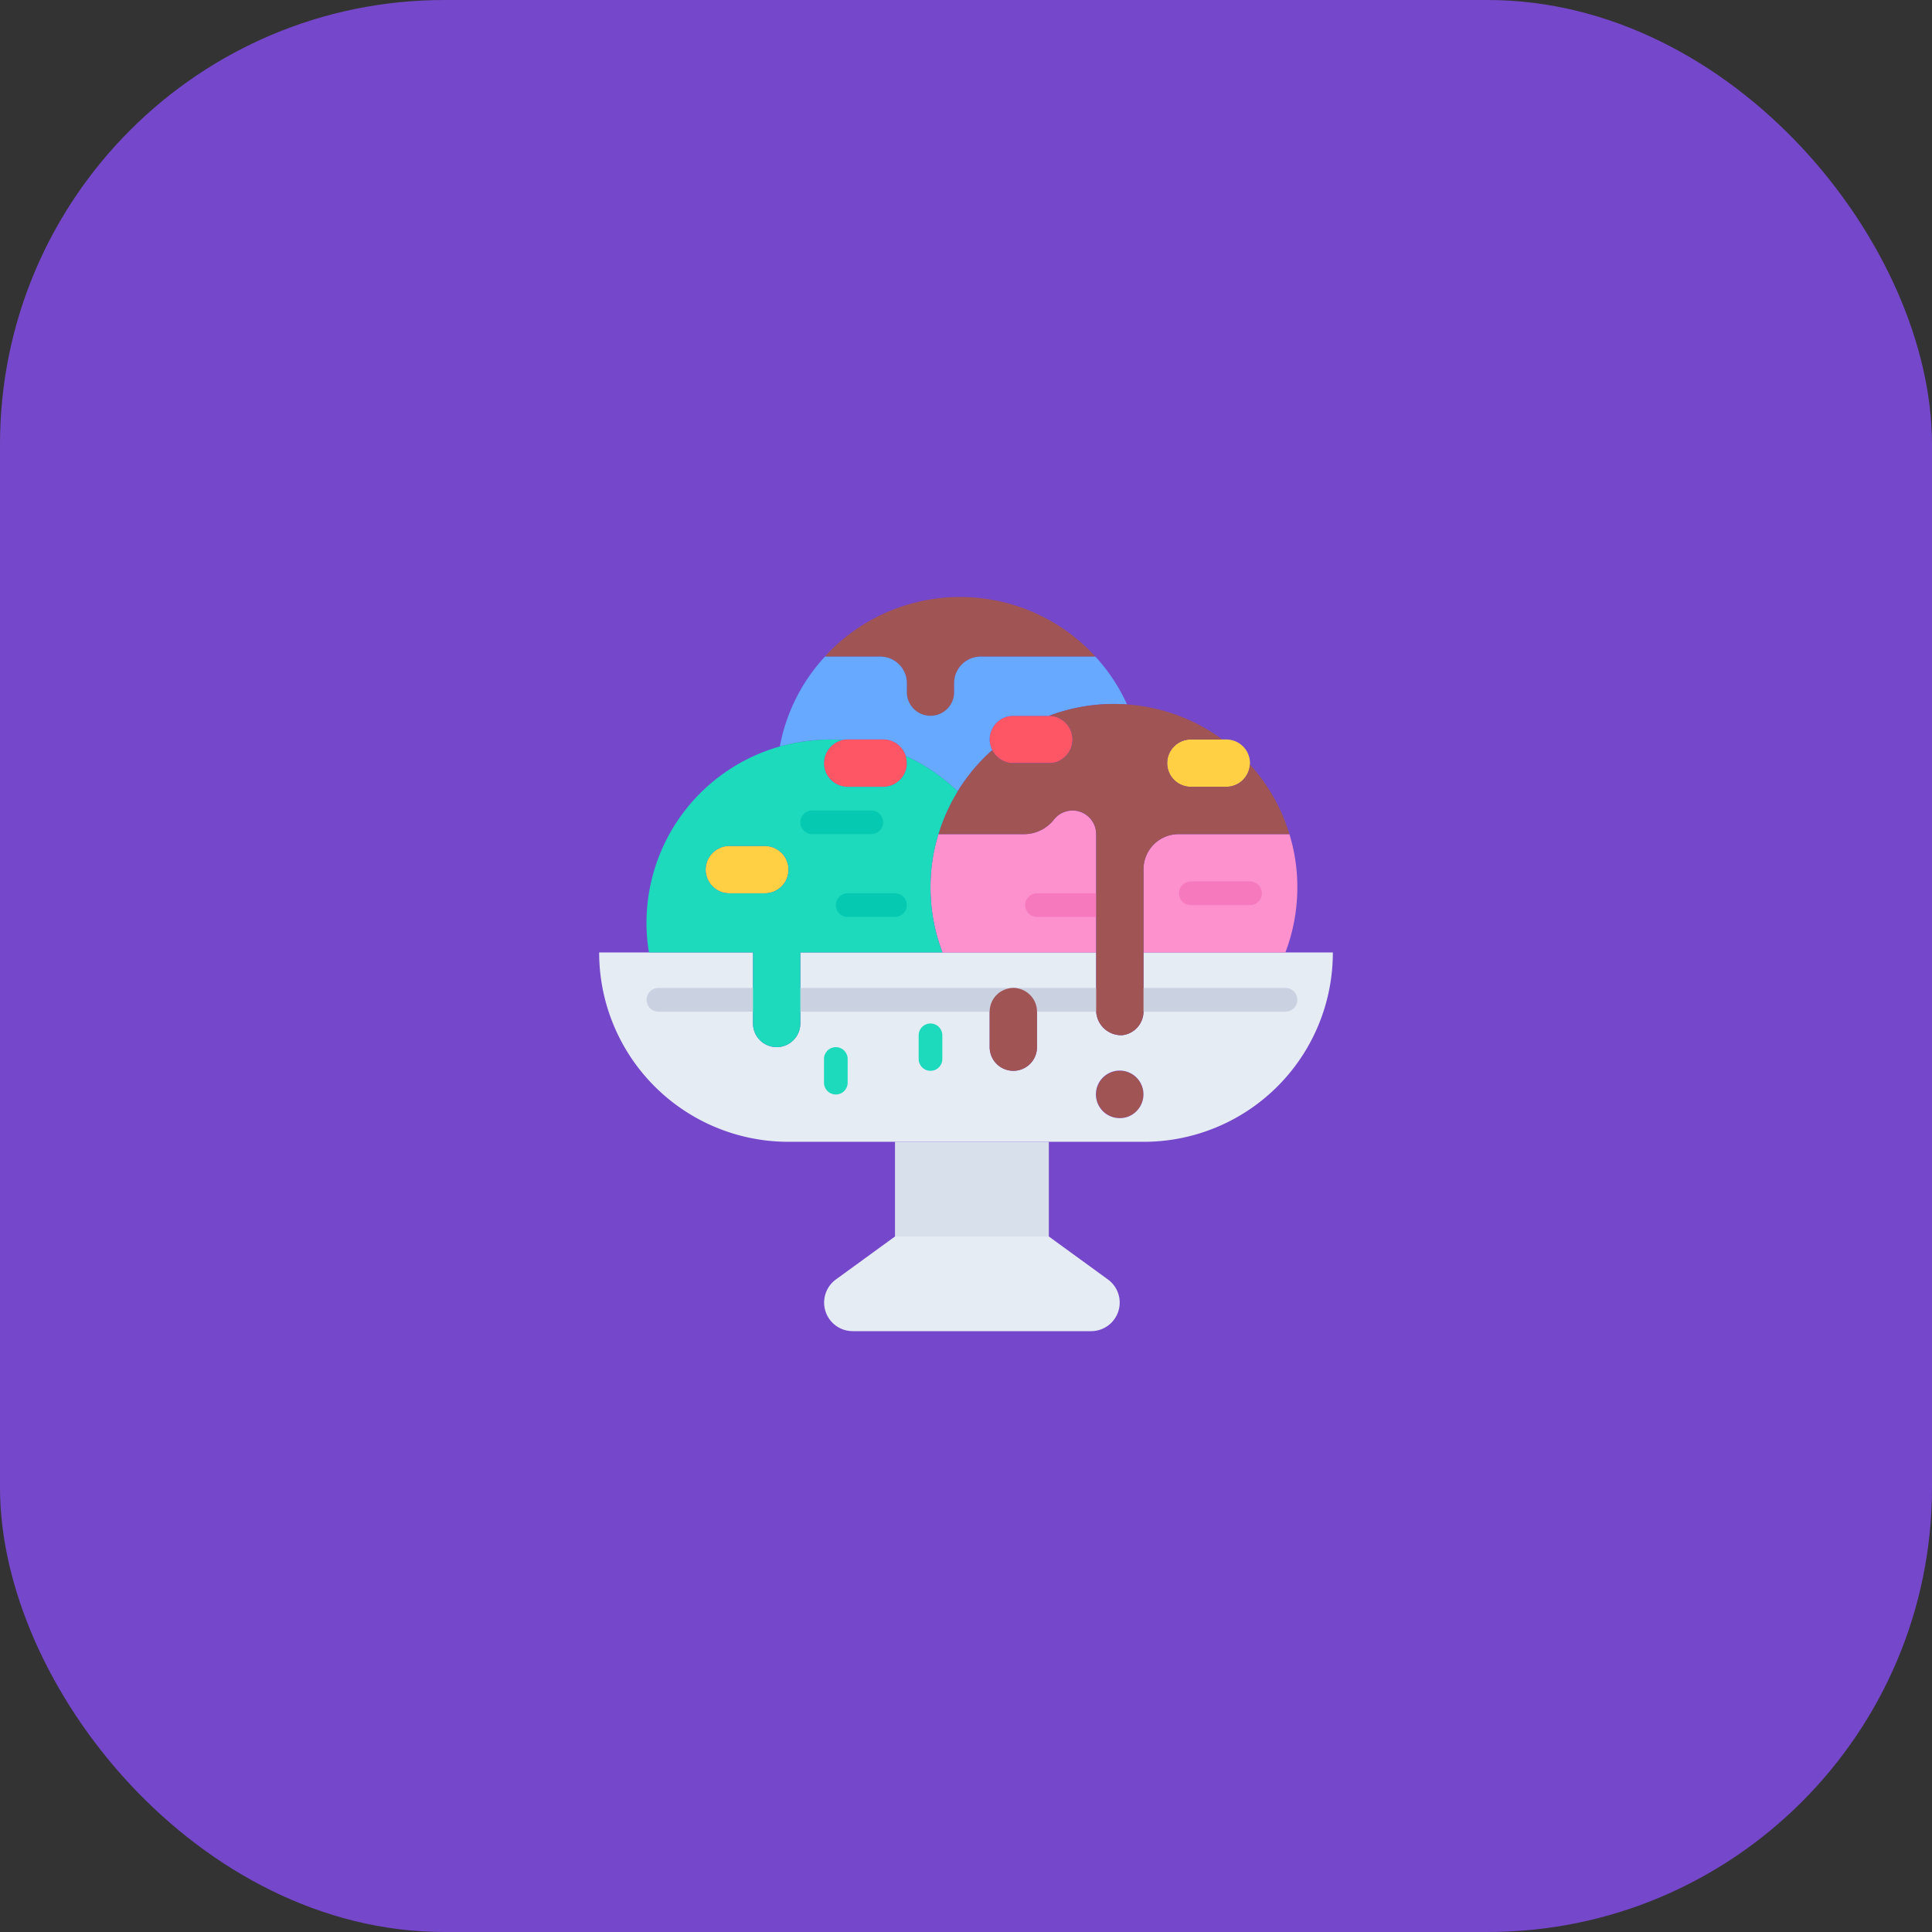 <svg xmlns="http://www.w3.org/2000/svg" xmlns:xlink="http://www.w3.org/1999/xlink" width="1000" height="1000" viewBox="0 0 1000 1000">
  <rect x="0" y="0" width="1000" height="1000" fill="#333333" stroke="none"/>
  <defs>
    <clipPath id="clip-path">
      <rect id="Rectangle_97" data-name="Rectangle 97" width="400" height="380" transform="translate(-14067 16643)" fill="#fff"/>
    </clipPath>
  </defs>
  <g id="Groupe_140" data-name="Groupe 140" transform="translate(12379 -16904)">
    <g id="Groupe_128" data-name="Groupe 128">
      <rect id="Rectangle_103" data-name="Rectangle 103" width="1000" height="1000" rx="230" transform="translate(-12379 16904)" fill="#7547cb"/>
      <g id="Groupe_de_masques_23" data-name="Groupe de masques 23" transform="translate(1988 570)" clip-path="url(#clip-path)">
        <g id="dfc5955851fb5fb3eac0a4da1e020190" transform="translate(-14063.003 16636.998)">
          <path id="Tracé_301" data-name="Tracé 301" d="M269.442,359.236a14.788,14.788,0,0,1-8.7,26.767H137.386a14.788,14.788,0,0,1-8.7-26.767L159.252,337h79.626C249.046,344.413,259.275,351.825,269.442,359.236Z" fill="#e6ecf4"/>
          <path id="Tracé_302" data-name="Tracé 302" d="M284.265,254.865a12.214,12.214,0,1,1-13.34-2.687A12.25,12.25,0,0,1,284.265,254.865Z" fill="#a05454"/>
          <rect id="Rectangle_104" data-name="Rectangle 104" width="79.626" height="49.001" transform="translate(159.252 288.001)" fill="#d8e0eb"/>
          <path id="Tracé_303" data-name="Tracé 303" d="M343,92a2.3,2.3,0,0,1-.061.674,12.267,12.267,0,0,1-12.189,11.576H312.379a12.25,12.25,0,1,1,0-24.5h18.375A12.286,12.286,0,0,1,343,92Z" fill="#ffcf44"/>
          <path id="Tracé_304" data-name="Tracé 304" d="M260.071,33.81c.98.98,1.96,2.021,2.94,3.063H203.6a13.7,13.7,0,0,0-13.72,13.72v4.655a12.25,12.25,0,1,1-24.5,0V50.593a13.7,13.7,0,0,0-13.72-13.72H122.992c.858-1.041,1.838-2.083,2.818-3.063a94.934,94.934,0,0,1,134.262,0Z" fill="#a05454"/>
          <path id="Tracé_305" data-name="Tracé 305" d="M239,67.5a12.258,12.258,0,0,1,8.575,20.887,12.014,12.014,0,0,1-8.7,3.614H220.5a12.25,12.25,0,1,1,0-24.5Z" fill="#ff5666"/>
          <path id="Tracé_306" data-name="Tracé 306" d="M164.826,88.262h-.061a12.209,12.209,0,0,0-11.638-8.514H134.752a12.976,12.976,0,0,0-2.7.306c-1.593-.122-3.8-.306-6.493-.306a103.324,103.324,0,0,0-25.909,3.614,93.547,93.547,0,0,1,23.337-46.489h28.665a13.7,13.7,0,0,1,13.72,13.72v4.655a12.25,12.25,0,0,0,24.5,0V50.593a13.7,13.7,0,0,1,13.72-13.72h59.413a93.415,93.415,0,0,1,16.354,24.745c-2.266-.184-4.533-.245-6.8-.245A95.183,95.183,0,0,0,239,67.5H220.5a12.237,12.237,0,0,0-10.9,17.824c-1.47,1.225-2.818,2.511-4.165,3.859a94.314,94.314,0,0,0-13.72,17.4c-.613-.612-1.286-1.225-1.96-1.776a95.011,95.011,0,0,0-24.929-16.538Z" fill="#66a9ff"/>
          <path id="Tracé_307" data-name="Tracé 307" d="M164.765,88.262A10.87,10.87,0,0,1,165.377,92a12.014,12.014,0,0,1-3.614,8.7,12.174,12.174,0,0,1-8.636,3.553H134.752A12.247,12.247,0,0,1,122.5,92a12.37,12.37,0,0,1,9.555-11.944,12.976,12.976,0,0,1,2.7-.306h18.375a12.209,12.209,0,0,1,11.638,8.515Z" fill="#ff5666"/>
          <path id="Tracé_308" data-name="Tracé 308" d="M91.876,134.874a12.286,12.286,0,0,1,12.25,12.25,12.014,12.014,0,0,1-3.614,8.7,12.173,12.173,0,0,1-8.636,3.553H73.5a12.25,12.25,0,0,1,0-24.5Z" fill="#ffcf44"/>
          <path id="Tracé_309" data-name="Tracé 309" d="M361.318,190h-73.44v30.625a12.371,12.371,0,0,1-10.964,12.189,12.941,12.941,0,0,1-13.536-13.353V190H110.251v36.75a12.25,12.25,0,0,1-24.5,0V190H6.125a97.974,97.974,0,0,0,98,98H287.879a97.87,97.87,0,0,0,98-98ZM232.753,239a12.25,12.25,0,1,1-24.5,0V220.625a12.279,12.279,0,0,1,12.25-12.25,11.976,11.976,0,0,1,8.636,3.614,11.1,11.1,0,0,1,1.96,2.511,12.219,12.219,0,0,1,1.654,6.125Zm51.512,33.137a11.976,11.976,0,0,1-8.636,3.614,12.312,12.312,0,1,1,8.636-3.614Z" fill="#e6ecf4"/>
          <path id="Tracé_310" data-name="Tracé 310" d="M363.4,128.749a92.923,92.923,0,0,1,4.1,27.563A94.533,94.533,0,0,1,361.318,190h-73.44V146.941a18.193,18.193,0,0,1,18.189-18.191ZM263.378,165.5V190H183.814a94.534,94.534,0,0,1-6.186-33.688,92.923,92.923,0,0,1,4.1-27.563h43.611a19.73,19.73,0,0,0,15.925-7.228,13.459,13.459,0,0,1,1.225-1.409,12.25,12.25,0,0,1,20.886,8.636Z" fill="#fc91ce"/>
          <path id="Tracé_311" data-name="Tracé 311" d="M361.38,220.623H36.81a6.125,6.125,0,1,1,0-12.25H361.38a6.125,6.125,0,1,1,0,12.25Z" fill="#cad1e1"/>
          <path id="Tracé_312" data-name="Tracé 312" d="M232.753,159.372a6.125,6.125,0,1,0,0,12.25h30.625v-12.25ZM343,165.5H312.379a6.125,6.125,0,1,1,0-12.25H343a6.125,6.125,0,1,1,0,12.25Z" fill="#f679be"/>
          <path id="Tracé_313" data-name="Tracé 313" d="M128.627,263.51a6.122,6.122,0,0,1-6.125-6.125v-12.25a6.125,6.125,0,1,1,12.25,0v12.25a6.122,6.122,0,0,1-6.125,6.125Zm49-12.25a6.122,6.122,0,0,1-6.125-6.125v-12.25a6.125,6.125,0,0,1,12.25,0v12.25a6.122,6.122,0,0,1-6.125,6.125Z" fill="#1ddabd"/>
          <path id="Tracé_314" data-name="Tracé 314" d="M232.753,220.625V239a12.25,12.25,0,1,1-24.5,0V220.625a12.28,12.28,0,0,1,12.25-12.25,11.976,11.976,0,0,1,8.636,3.614,11.105,11.105,0,0,1,1.96,2.511A12.218,12.218,0,0,1,232.753,220.625Zm70.99-137.263A11.976,11.976,0,0,0,300.129,92a12.286,12.286,0,0,0,12.25,12.25h18.375a12.267,12.267,0,0,0,12.189-11.576A93.773,93.773,0,0,1,363.4,128.749H306.07a18.193,18.193,0,0,0-18.191,18.189v73.687a12.371,12.371,0,0,1-10.964,12.189,12.942,12.942,0,0,1-13.536-13.353V128.749a12.214,12.214,0,0,0-20.887-8.636,13.461,13.461,0,0,0-1.225,1.409,19.73,19.73,0,0,1-15.925,7.228H181.731a95.176,95.176,0,0,1,23.7-39.568c1.348-1.348,2.7-2.634,4.165-3.859A12.243,12.243,0,0,0,220.5,92h18.375a12.014,12.014,0,0,0,8.7-3.614A12.258,12.258,0,0,0,239,67.5a95.183,95.183,0,0,1,33.565-6.125c2.266,0,4.533.061,6.8.245a94.1,94.1,0,0,1,49.307,18.13H312.379a11.976,11.976,0,0,0-8.636,3.614Z" fill="#a05454"/>
          <path id="Tracé_315" data-name="Tracé 315" d="M134.752,104.249h18.375a12.174,12.174,0,0,0,8.636-3.553,12.014,12.014,0,0,0,3.614-8.7,10.87,10.87,0,0,0-.613-3.736h.061A95.01,95.01,0,0,1,189.755,104.8c.674.551,1.347,1.164,1.96,1.776a94.115,94.115,0,0,0-9.984,22.173,92.924,92.924,0,0,0-4.1,27.563A94.534,94.534,0,0,0,183.814,190H110.251v36.75a12.25,12.25,0,0,1-24.5,0V190H31.912a91.117,91.117,0,0,1-1.286-15.313A94.917,94.917,0,0,1,99.663,83.36a103.324,103.324,0,0,1,25.9-3.612c2.7,0,4.9.184,6.493.306A12.37,12.37,0,0,0,122.5,92,12.247,12.247,0,0,0,134.752,104.249Zm-30.625,42.876a12.286,12.286,0,0,0-12.25-12.25H73.5a12.25,12.25,0,1,0,0,24.5H91.876a12.174,12.174,0,0,0,8.636-3.553,12.014,12.014,0,0,0,3.614-8.7Z" fill="#1ddabd"/>
          <path id="Tracé_316" data-name="Tracé 316" d="M159.252,171.622h-24.5a6.125,6.125,0,1,1,0-12.25h24.5a6.125,6.125,0,1,1,0,12.25ZM147,128.746H116.377a6.125,6.125,0,0,1,0-12.25H147a6.125,6.125,0,0,1,0,12.25Z" fill="#05c9b1"/>
        </g>
      </g>
    </g>
  </g>
</svg>
